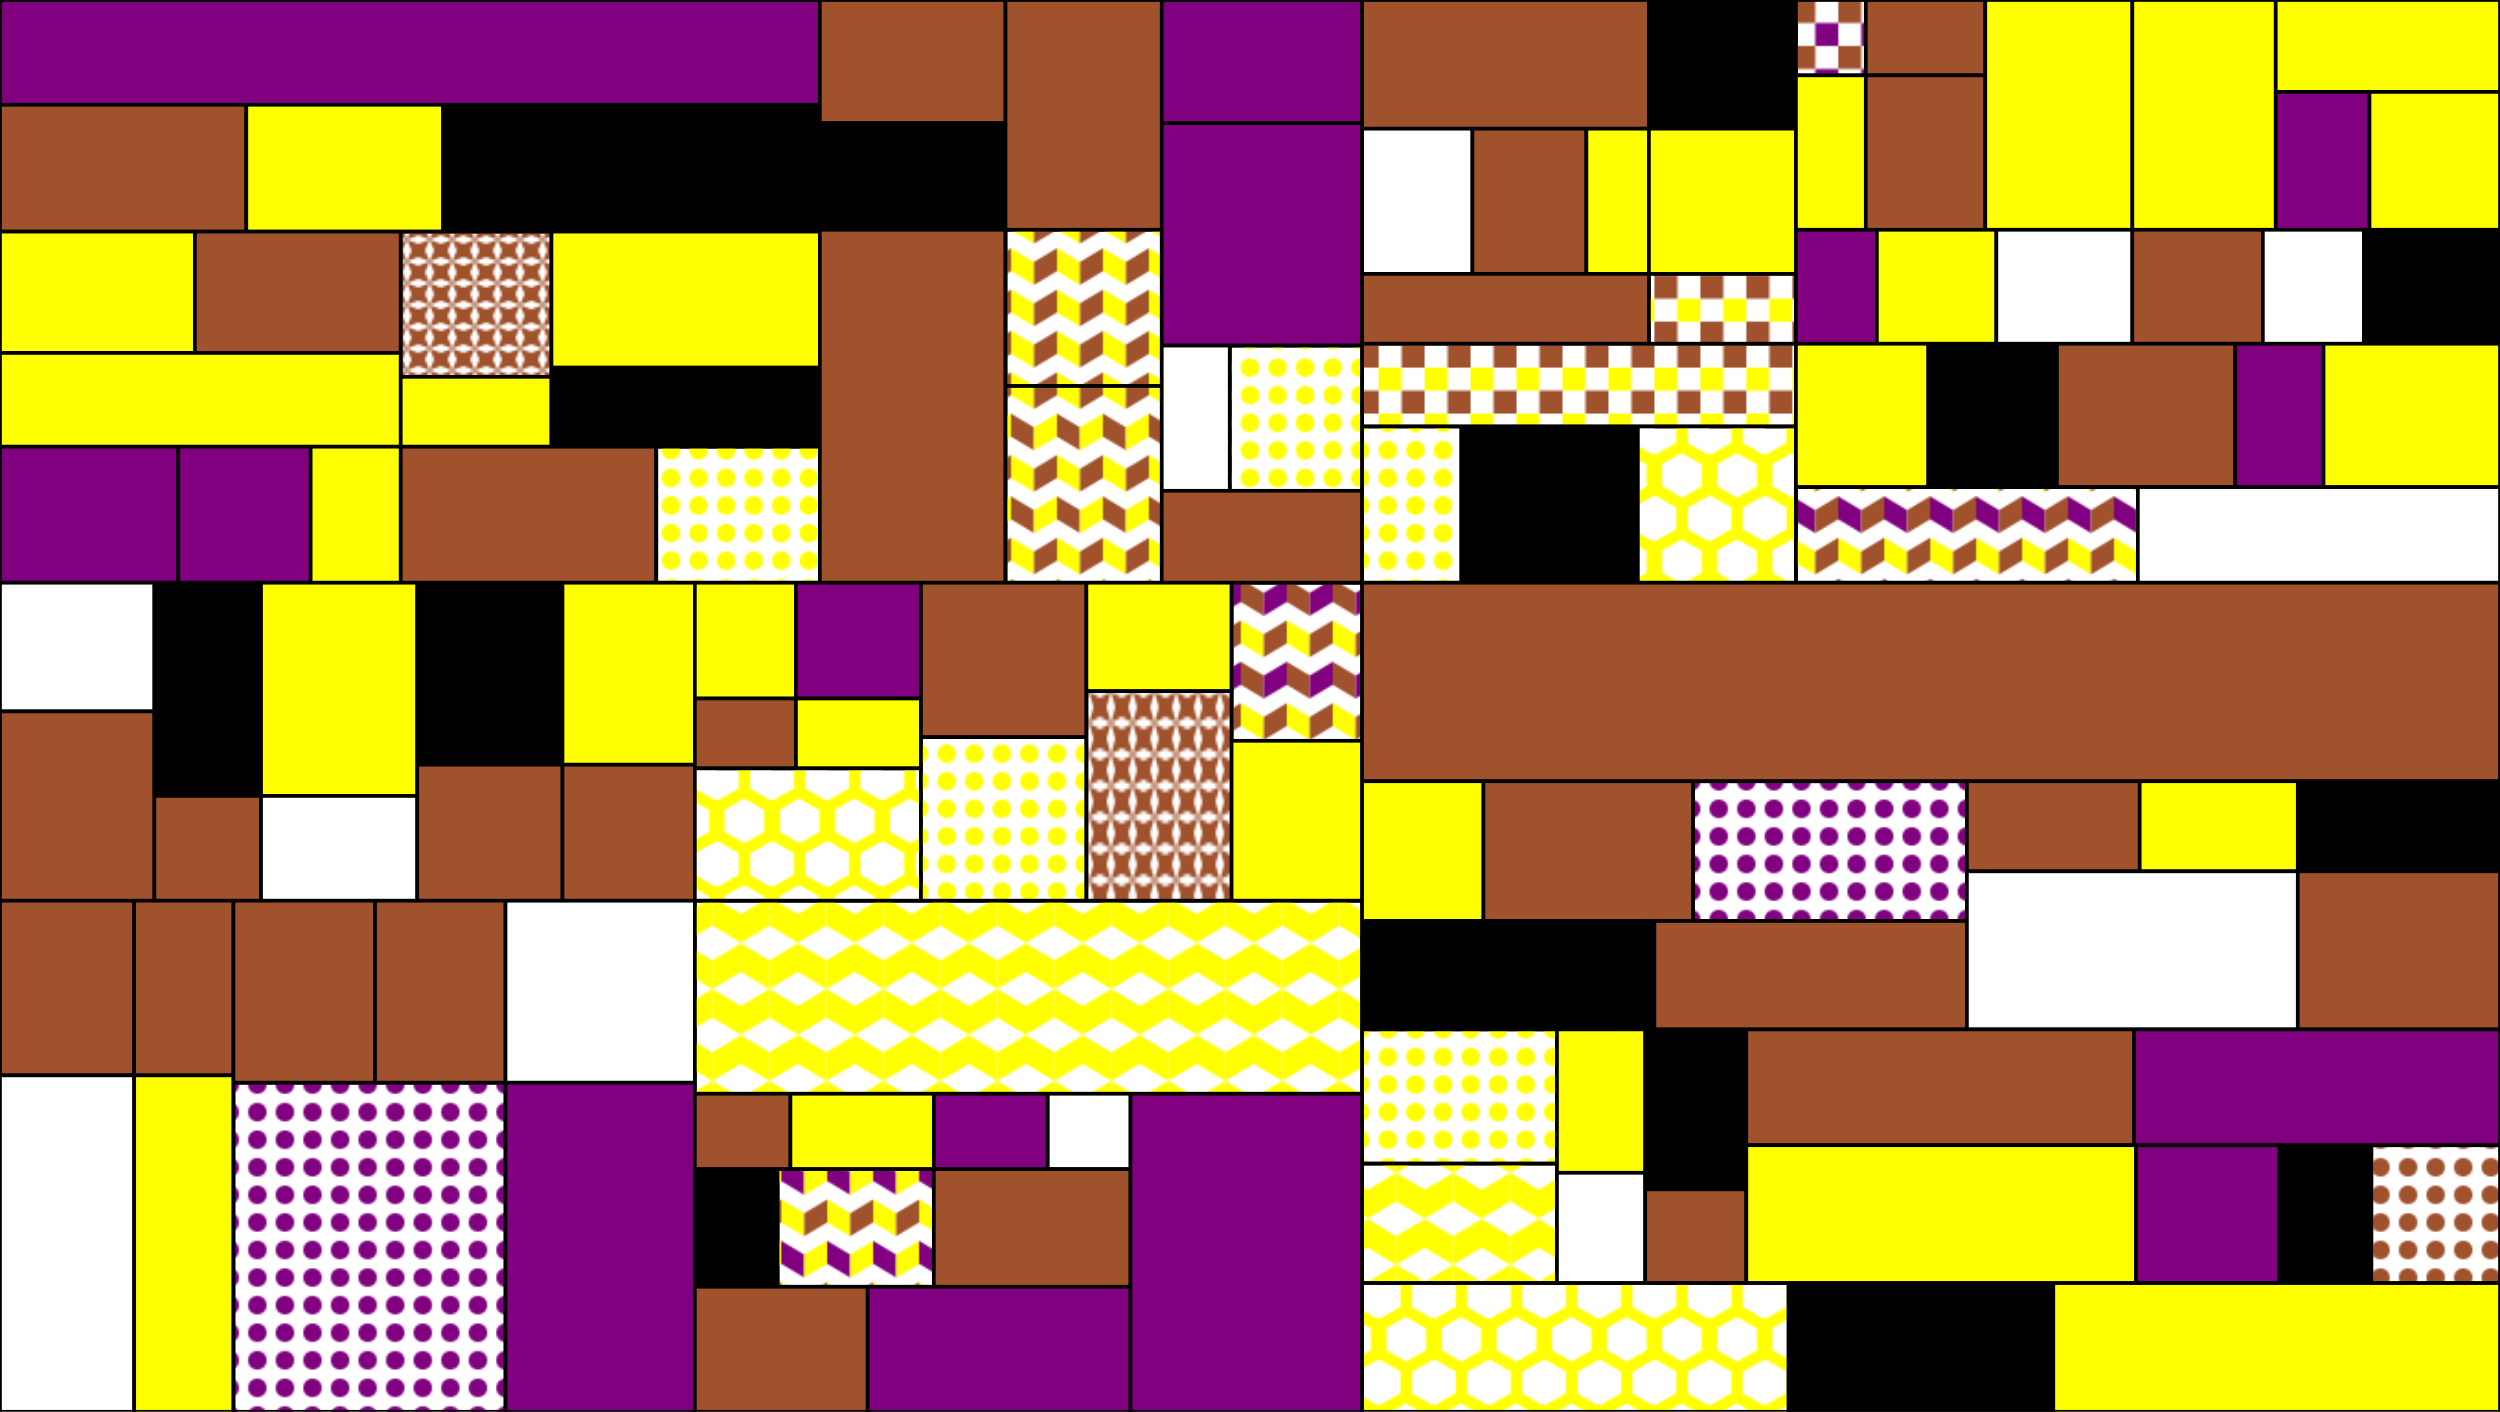 <?xml version="1.0" encoding="utf-8"?>
<svg xmlns="http://www.w3.org/2000/svg"
 xmlns:xlink="http://www.w3.org/1999/xlink" width="1360" height="768" >
<defs>
    <style type="text/css"><![CDATA[
        line {
        stroke: #000;
        stroke-width: 5px;
        }
    ]]></style></defs>
<pattern id="0" viewBox="0,0,10,10" width="15%" height="15%">
<polygon points="0,0 2,5 0,10 5,8 10,10 8,5 10,0 5,2" fill="#a0522d"/>
</pattern>
<pattern id="1" x="0" y="0" width="15" height="15" patternUnits="userSpaceOnUse">
<circle fill="#ffff00" cx="5" cy="5" r="5"></circle>
</pattern>
<pattern id="2" x="0" y="0" patternUnits="userSpaceOnUse" width="25" height="45" viewBox="0 0 10 18">
<g id="chevron">
<path class="left" d="M0 0l5 3v5l-5 -3z" fill="#ffff00"></path>
<path class="right" d="M10 0l-5 3v5l5 -3" fill="#a0522d"></path>
</g>
<use x="0" y="9" xlink:href="#chevron"></use>
</pattern>
<pattern id="3" x="0" y="0" patternUnits="userSpaceOnUse" width="25" height="45" viewBox="0 0 10 18">
<g id="chevron">
<path class="left" d="M0 0l5 3v5l-5 -3z" fill="#a0522d"></path>
<path class="right" d="M10 0l-5 3v5l5 -3" fill="#ffff00"></path>
</g>
<use x="0" y="9" xlink:href="#chevron"></use>
</pattern>
<pattern id="4" x="0" y="0" width="15" height="15" patternUnits="userSpaceOnUse">
<circle fill="#ffff00" cx="5" cy="5" r="5"></circle>
</pattern>
<pattern id="5" x="0" y="0" width="25" height="25" patternUnits="userSpaceOnUse">
<rect class="checker" x="0" width="12.5" height="12.5" y="0" fill="#a0522d"></rect>
<rect class="checker" x="12.5" width="12.5" height="12.5" y="12.5" fill="#ffff00"></rect>
</pattern>
<pattern id="6" x="0" y="0" width="25" height="25" patternUnits="userSpaceOnUse">
<rect class="checker" x="0" width="12.5" height="12.5" y="0" fill="#a0522d"></rect>
<rect class="checker" x="12.5" width="12.5" height="12.5" y="12.5" fill="#800080"></rect>
</pattern>
<pattern id="7" x="0" y="0" width="25" height="25" patternUnits="userSpaceOnUse">
<rect class="checker" x="0" width="12.5" height="12.5" y="0" fill="#ffff00"></rect>
<rect class="checker" x="12.5" width="12.5" height="12.5" y="12.5" fill="#a0522d"></rect>
</pattern>
<pattern id="8" x="0" y="0" width="15" height="15" patternUnits="userSpaceOnUse">
<circle fill="#ffff00" cx="5" cy="5" r="5"></circle>
</pattern>
<pattern id="9" x="0" y="0" width="30" height="47" patternUnits="userSpaceOnUse" viewBox="56 -254 112 190">
<g id="hexagon" fill="#800080">
<path d="M168-127.1c0.5,0,1,0.1,1.3,0.3l53.4,30.5c0.7,0.4,1.3,1.4,1.3,2.2v61c0,0.8-0.6,1.8-1.3,2.2L169.3-0.3 c-0.7,0.4-1.9,0.4-2.6,0l-53.4-30.5c-0.7-0.4-1.3-1.4-1.3-2.2v-61c0-0.8,0.6-1.8,1.3-2.2l53.4-30.5C167-127,167.5-127.1,168-127.1 L168-127.1z" stroke="#ffff00"  stroke-width="25" fill="white"></path>
<path d="M112-222.5c0.5,0,1,0.1,1.3,0.3l53.4,30.5c0.7,0.4,1.3,1.4,1.3,2.2v61c0,0.8-0.6,1.8-1.3,2.2l-53.4,30.5 c-0.7,0.4-1.9,0.4-2.6,0l-53.4-30.5c-0.7-0.4-1.3-1.4-1.3-2.2v-61c0-0.8,0.6-1.8,1.3-2.2l53.4-30.5 C111-222.4,111.5-222.5,112-222.5L112-222.5z" stroke="#ffff00"  stroke-width="25" fill="white"></path>
<path d="M168-317.8c0.5,0,1,0.1,1.3,0.3l53.4,30.5c0.7,0.4,1.3,1.4,1.3,2.2v61c0,0.8-0.6,1.8-1.3,2.2L169.3-191 c-0.7,0.4-1.9,0.4-2.6,0l-53.4-30.5c-0.7-0.4-1.3-1.4-1.3-2.2v-61c0-0.8,0.6-1.8,1.3-2.2l53.4-30.5 C167-317.7,167.5-317.8,168-317.8L168-317.8z" stroke="#ffff00"  stroke-width="25" fill="white"></path>
</g>
</pattern>
<pattern id="10" x="0" y="0" patternUnits="userSpaceOnUse" width="25" height="45" viewBox="0 0 10 18">
<g id="chevron">
<path class="left" d="M0 0l5 3v5l-5 -3z" fill="#800080"></path>
<path class="right" d="M10 0l-5 3v5l5 -3" fill="#a0522d"></path>
</g>
<use x="0" y="9" xlink:href="#chevron"></use>
</pattern>
<pattern id="11" x="0" y="0" width="30" height="47" patternUnits="userSpaceOnUse" viewBox="56 -254 112 190">
<g id="hexagon" fill="#a0522d">
<path d="M168-127.1c0.5,0,1,0.1,1.3,0.3l53.4,30.5c0.7,0.4,1.3,1.4,1.3,2.2v61c0,0.8-0.6,1.8-1.3,2.2L169.3-0.3 c-0.7,0.4-1.9,0.4-2.6,0l-53.4-30.5c-0.7-0.4-1.3-1.4-1.3-2.2v-61c0-0.8,0.6-1.8,1.3-2.2l53.4-30.5C167-127,167.5-127.1,168-127.1 L168-127.1z" stroke="#ffff00"  stroke-width="25" fill="white"></path>
<path d="M112-222.5c0.5,0,1,0.1,1.3,0.3l53.4,30.5c0.7,0.4,1.3,1.4,1.3,2.2v61c0,0.8-0.6,1.8-1.3,2.2l-53.4,30.5 c-0.7,0.4-1.9,0.4-2.6,0l-53.4-30.5c-0.7-0.4-1.3-1.4-1.3-2.2v-61c0-0.8,0.6-1.8,1.3-2.2l53.4-30.5 C111-222.4,111.5-222.5,112-222.5L112-222.5z" stroke="#ffff00"  stroke-width="25" fill="white"></path>
<path d="M168-317.8c0.5,0,1,0.1,1.3,0.3l53.4,30.5c0.7,0.4,1.3,1.4,1.3,2.2v61c0,0.8-0.6,1.8-1.3,2.2L169.3-191 c-0.7,0.4-1.9,0.4-2.6,0l-53.4-30.5c-0.7-0.4-1.3-1.4-1.3-2.2v-61c0-0.8,0.6-1.8,1.3-2.2l53.4-30.5 C167-317.7,167.5-317.8,168-317.8L168-317.8z" stroke="#ffff00"  stroke-width="25" fill="white"></path>
</g>
</pattern>
<pattern id="12" x="0" y="0" width="15" height="15" patternUnits="userSpaceOnUse">
<circle fill="#ffff00" cx="5" cy="5" r="5"></circle>
</pattern>
<pattern id="13" viewBox="0,0,10,10" width="15%" height="15%">
<polygon points="0,0 2,5 0,10 5,8 10,10 8,5 10,0 5,2" fill="#a0522d"/>
</pattern>
<pattern id="14" x="0" y="0" patternUnits="userSpaceOnUse" width="25" height="45" viewBox="0 0 10 18">
<g id="chevron">
<path class="left" d="M0 0l5 3v5l-5 -3z" fill="#a0522d"></path>
<path class="right" d="M10 0l-5 3v5l5 -3" fill="#800080"></path>
</g>
<use x="0" y="9" xlink:href="#chevron"></use>
</pattern>
<pattern id="15" x="0" y="0" width="15" height="15" patternUnits="userSpaceOnUse">
<circle fill="#800080" cx="5" cy="5" r="5"></circle>
</pattern>
<pattern id="16" x="0" y="63" patternUnits="userSpaceOnUse" width="31" height="50" viewBox="0 0 10 16">
<g id="cube">
<path class="left-shade" d="M0 0l5 3v5l-5 -3z" fill="#ffff00" stroke="none"></path>
<path class="right-shade" d="M10 0l-5 3v5l5 -3" fill="#ffff00" stroke="none"></path>
</g>
<use x="5" y="8" xlink:href="#cube"></use>
<use x="-5" y="8" xlink:href="#cube"></use>
</pattern>
<pattern id="17" x="0" y="0" patternUnits="userSpaceOnUse" width="25" height="45" viewBox="0 0 10 18">
<g id="chevron">
<path class="left" d="M0 0l5 3v5l-5 -3z" fill="#800080"></path>
<path class="right" d="M10 0l-5 3v5l5 -3" fill="#ffff00"></path>
</g>
<use x="0" y="9" xlink:href="#chevron"></use>
</pattern>
<pattern id="18" x="0" y="0" width="15" height="15" patternUnits="userSpaceOnUse">
<circle fill="#800080" cx="5" cy="5" r="5"></circle>
</pattern>
<pattern id="19" x="0" y="0" width="15" height="15" patternUnits="userSpaceOnUse">
<circle fill="#ffff00" cx="5" cy="5" r="5"></circle>
</pattern>
<pattern id="20" x="0" y="63" patternUnits="userSpaceOnUse" width="31" height="50" viewBox="0 0 10 16">
<g id="cube">
<path class="left-shade" d="M0 0l5 3v5l-5 -3z" fill="#ffff00" stroke="none"></path>
<path class="right-shade" d="M10 0l-5 3v5l5 -3" fill="#ffff00" stroke="none"></path>
</g>
<use x="5" y="8" xlink:href="#cube"></use>
<use x="-5" y="8" xlink:href="#cube"></use>
</pattern>
<pattern id="21" x="0" y="0" width="15" height="15" patternUnits="userSpaceOnUse">
<circle fill="#a0522d" cx="5" cy="5" r="5"></circle>
</pattern>
<pattern id="22" x="0" y="0" width="30" height="47" patternUnits="userSpaceOnUse" viewBox="56 -254 112 190">
<g id="hexagon" fill="#800080">
<path d="M168-127.1c0.5,0,1,0.1,1.3,0.3l53.4,30.5c0.7,0.4,1.3,1.4,1.3,2.2v61c0,0.8-0.6,1.8-1.3,2.2L169.3-0.3 c-0.7,0.4-1.9,0.4-2.6,0l-53.4-30.5c-0.7-0.4-1.3-1.4-1.3-2.2v-61c0-0.8,0.6-1.8,1.3-2.2l53.4-30.5C167-127,167.5-127.1,168-127.1 L168-127.1z" stroke="#ffff00"  stroke-width="25" fill="white"></path>
<path d="M112-222.5c0.5,0,1,0.1,1.3,0.3l53.4,30.5c0.7,0.4,1.3,1.4,1.3,2.2v61c0,0.8-0.6,1.8-1.3,2.2l-53.4,30.5 c-0.7,0.4-1.9,0.4-2.6,0l-53.4-30.5c-0.7-0.4-1.3-1.4-1.3-2.2v-61c0-0.8,0.6-1.8,1.3-2.2l53.4-30.5 C111-222.4,111.5-222.5,112-222.5L112-222.5z" stroke="#ffff00"  stroke-width="25" fill="white"></path>
<path d="M168-317.8c0.5,0,1,0.1,1.3,0.3l53.4,30.5c0.7,0.4,1.3,1.4,1.3,2.2v61c0,0.8-0.6,1.8-1.3,2.2L169.3-191 c-0.7,0.4-1.9,0.4-2.6,0l-53.4-30.5c-0.7-0.4-1.3-1.4-1.3-2.2v-61c0-0.8,0.6-1.8,1.3-2.2l53.4-30.5 C167-317.7,167.5-317.8,168-317.8L168-317.8z" stroke="#ffff00"  stroke-width="25" fill="white"></path>
</g>
</pattern>
<rect x="0" y="0" width="446" height="57" style="fill: #800080"/>
<line x1="0" y1="0" x2="446" y2="0" style="stroke:rgb(0,0,0);stroke-width:2px" />
<line x1="0" y1="57" x2="0" y2="0" style="stroke:rgb(0,0,0);stroke-width:2px" />
<line x1="446" y1="57" x2="446" y2="0" style="stroke:rgb(0,0,0);stroke-width:2px" />
<line x1="446" y1="57" x2="0" y2="57" style="stroke:rgb(0,0,0);stroke-width:2px"/>
<rect x="0" y="57" width="134" height="69" style="fill: #a0522d"/>
<line x1="0" y1="57" x2="134" y2="57" style="stroke:rgb(0,0,0);stroke-width:2px" />
<line x1="0" y1="126" x2="0" y2="57" style="stroke:rgb(0,0,0);stroke-width:2px" />
<line x1="134" y1="126" x2="134" y2="57" style="stroke:rgb(0,0,0);stroke-width:2px" />
<line x1="134" y1="126" x2="0" y2="126" style="stroke:rgb(0,0,0);stroke-width:2px"/>
<rect x="134" y="57" width="107" height="69" style="fill: #ffff00"/>
<line x1="134" y1="57" x2="241" y2="57" style="stroke:rgb(0,0,0);stroke-width:2px" />
<line x1="134" y1="126" x2="134" y2="57" style="stroke:rgb(0,0,0);stroke-width:2px" />
<line x1="241" y1="126" x2="241" y2="57" style="stroke:rgb(0,0,0);stroke-width:2px" />
<line x1="241" y1="126" x2="134" y2="126" style="stroke:rgb(0,0,0);stroke-width:2px"/>
<rect x="241" y="57" width="205" height="69" style="fill: black"/>
<line x1="241" y1="57" x2="446" y2="57" style="stroke:rgb(0,0,0);stroke-width:2px" />
<line x1="241" y1="126" x2="241" y2="57" style="stroke:rgb(0,0,0);stroke-width:2px" />
<line x1="446" y1="126" x2="446" y2="57" style="stroke:rgb(0,0,0);stroke-width:2px" />
<line x1="446" y1="126" x2="241" y2="126" style="stroke:rgb(0,0,0);stroke-width:2px"/>
<rect x="0" y="126" width="106" height="66" style="fill: #ffff00"/>
<line x1="0" y1="126" x2="106" y2="126" style="stroke:rgb(0,0,0);stroke-width:2px" />
<line x1="0" y1="192" x2="0" y2="126" style="stroke:rgb(0,0,0);stroke-width:2px" />
<line x1="106" y1="192" x2="106" y2="126" style="stroke:rgb(0,0,0);stroke-width:2px" />
<line x1="106" y1="192" x2="0" y2="192" style="stroke:rgb(0,0,0);stroke-width:2px"/>
<rect x="106" y="126" width="112" height="66" style="fill: #a0522d"/>
<line x1="106" y1="126" x2="218" y2="126" style="stroke:rgb(0,0,0);stroke-width:2px" />
<line x1="106" y1="192" x2="106" y2="126" style="stroke:rgb(0,0,0);stroke-width:2px" />
<line x1="218" y1="192" x2="218" y2="126" style="stroke:rgb(0,0,0);stroke-width:2px" />
<line x1="218" y1="192" x2="106" y2="192" style="stroke:rgb(0,0,0);stroke-width:2px"/>
<rect x="0" y="192" width="218" height="51" style="fill: #ffff00"/>
<line x1="0" y1="192" x2="218" y2="192" style="stroke:rgb(0,0,0);stroke-width:2px" />
<line x1="0" y1="243" x2="0" y2="192" style="stroke:rgb(0,0,0);stroke-width:2px" />
<line x1="218" y1="243" x2="218" y2="192" style="stroke:rgb(0,0,0);stroke-width:2px" />
<line x1="218" y1="243" x2="0" y2="243" style="stroke:rgb(0,0,0);stroke-width:2px"/>
<rect x="218" y="126" width="82" height="79" style="fill: url(#0)"/>
<line x1="218" y1="126" x2="300" y2="126" style="stroke:rgb(0,0,0);stroke-width:2px" />
<line x1="218" y1="205" x2="218" y2="126" style="stroke:rgb(0,0,0);stroke-width:2px" />
<line x1="300" y1="205" x2="300" y2="126" style="stroke:rgb(0,0,0);stroke-width:2px" />
<line x1="300" y1="205" x2="218" y2="205" style="stroke:rgb(0,0,0);stroke-width:2px"/>
<rect x="218" y="205" width="82" height="38" style="fill: #ffff00"/>
<line x1="218" y1="205" x2="300" y2="205" style="stroke:rgb(0,0,0);stroke-width:2px" />
<line x1="218" y1="243" x2="218" y2="205" style="stroke:rgb(0,0,0);stroke-width:2px" />
<line x1="300" y1="243" x2="300" y2="205" style="stroke:rgb(0,0,0);stroke-width:2px" />
<line x1="300" y1="243" x2="218" y2="243" style="stroke:rgb(0,0,0);stroke-width:2px"/>
<rect x="300" y="126" width="146" height="74" style="fill: #ffff00"/>
<line x1="300" y1="126" x2="446" y2="126" style="stroke:rgb(0,0,0);stroke-width:2px" />
<line x1="300" y1="200" x2="300" y2="126" style="stroke:rgb(0,0,0);stroke-width:2px" />
<line x1="446" y1="200" x2="446" y2="126" style="stroke:rgb(0,0,0);stroke-width:2px" />
<line x1="446" y1="200" x2="300" y2="200" style="stroke:rgb(0,0,0);stroke-width:2px"/>
<rect x="300" y="200" width="146" height="43" style="fill: black"/>
<line x1="300" y1="200" x2="446" y2="200" style="stroke:rgb(0,0,0);stroke-width:2px" />
<line x1="300" y1="243" x2="300" y2="200" style="stroke:rgb(0,0,0);stroke-width:2px" />
<line x1="446" y1="243" x2="446" y2="200" style="stroke:rgb(0,0,0);stroke-width:2px" />
<line x1="446" y1="243" x2="300" y2="243" style="stroke:rgb(0,0,0);stroke-width:2px"/>
<rect x="0" y="243" width="97" height="74" style="fill: #800080"/>
<line x1="0" y1="243" x2="97" y2="243" style="stroke:rgb(0,0,0);stroke-width:2px" />
<line x1="0" y1="317" x2="0" y2="243" style="stroke:rgb(0,0,0);stroke-width:2px" />
<line x1="97" y1="317" x2="97" y2="243" style="stroke:rgb(0,0,0);stroke-width:2px" />
<line x1="97" y1="317" x2="0" y2="317" style="stroke:rgb(0,0,0);stroke-width:2px"/>
<rect x="97" y="243" width="72" height="74" style="fill: #800080"/>
<line x1="97" y1="243" x2="169" y2="243" style="stroke:rgb(0,0,0);stroke-width:2px" />
<line x1="97" y1="317" x2="97" y2="243" style="stroke:rgb(0,0,0);stroke-width:2px" />
<line x1="169" y1="317" x2="169" y2="243" style="stroke:rgb(0,0,0);stroke-width:2px" />
<line x1="169" y1="317" x2="97" y2="317" style="stroke:rgb(0,0,0);stroke-width:2px"/>
<rect x="169" y="243" width="49" height="74" style="fill: #ffff00"/>
<line x1="169" y1="243" x2="218" y2="243" style="stroke:rgb(0,0,0);stroke-width:2px" />
<line x1="169" y1="317" x2="169" y2="243" style="stroke:rgb(0,0,0);stroke-width:2px" />
<line x1="218" y1="317" x2="218" y2="243" style="stroke:rgb(0,0,0);stroke-width:2px" />
<line x1="218" y1="317" x2="169" y2="317" style="stroke:rgb(0,0,0);stroke-width:2px"/>
<rect x="218" y="243" width="139" height="74" style="fill: #a0522d"/>
<line x1="218" y1="243" x2="357" y2="243" style="stroke:rgb(0,0,0);stroke-width:2px" />
<line x1="218" y1="317" x2="218" y2="243" style="stroke:rgb(0,0,0);stroke-width:2px" />
<line x1="357" y1="317" x2="357" y2="243" style="stroke:rgb(0,0,0);stroke-width:2px" />
<line x1="357" y1="317" x2="218" y2="317" style="stroke:rgb(0,0,0);stroke-width:2px"/>
<rect x="357" y="243" width="89" height="74" style="fill: url(#1)"/>
<line x1="357" y1="243" x2="446" y2="243" style="stroke:rgb(0,0,0);stroke-width:2px" />
<line x1="357" y1="317" x2="357" y2="243" style="stroke:rgb(0,0,0);stroke-width:2px" />
<line x1="446" y1="317" x2="446" y2="243" style="stroke:rgb(0,0,0);stroke-width:2px" />
<line x1="446" y1="317" x2="357" y2="317" style="stroke:rgb(0,0,0);stroke-width:2px"/>
<rect x="446" y="0" width="101" height="67" style="fill: #a0522d"/>
<line x1="446" y1="0" x2="547" y2="0" style="stroke:rgb(0,0,0);stroke-width:2px" />
<line x1="446" y1="67" x2="446" y2="0" style="stroke:rgb(0,0,0);stroke-width:2px" />
<line x1="547" y1="67" x2="547" y2="0" style="stroke:rgb(0,0,0);stroke-width:2px" />
<line x1="547" y1="67" x2="446" y2="67" style="stroke:rgb(0,0,0);stroke-width:2px"/>
<rect x="446" y="67" width="101" height="58" style="fill: black"/>
<line x1="446" y1="67" x2="547" y2="67" style="stroke:rgb(0,0,0);stroke-width:2px" />
<line x1="446" y1="125" x2="446" y2="67" style="stroke:rgb(0,0,0);stroke-width:2px" />
<line x1="547" y1="125" x2="547" y2="67" style="stroke:rgb(0,0,0);stroke-width:2px" />
<line x1="547" y1="125" x2="446" y2="125" style="stroke:rgb(0,0,0);stroke-width:2px"/>
<rect x="547" y="0" width="85" height="125" style="fill: #a0522d"/>
<line x1="547" y1="0" x2="632" y2="0" style="stroke:rgb(0,0,0);stroke-width:2px" />
<line x1="547" y1="125" x2="547" y2="0" style="stroke:rgb(0,0,0);stroke-width:2px" />
<line x1="632" y1="125" x2="632" y2="0" style="stroke:rgb(0,0,0);stroke-width:2px" />
<line x1="632" y1="125" x2="547" y2="125" style="stroke:rgb(0,0,0);stroke-width:2px"/>
<rect x="446" y="125" width="101" height="192" style="fill: #a0522d"/>
<line x1="446" y1="125" x2="547" y2="125" style="stroke:rgb(0,0,0);stroke-width:2px" />
<line x1="446" y1="317" x2="446" y2="125" style="stroke:rgb(0,0,0);stroke-width:2px" />
<line x1="547" y1="317" x2="547" y2="125" style="stroke:rgb(0,0,0);stroke-width:2px" />
<line x1="547" y1="317" x2="446" y2="317" style="stroke:rgb(0,0,0);stroke-width:2px"/>
<rect x="547" y="125" width="85" height="85" style="fill: url(#2)"/>
<line x1="547" y1="125" x2="632" y2="125" style="stroke:rgb(0,0,0);stroke-width:2px" />
<line x1="547" y1="210" x2="547" y2="125" style="stroke:rgb(0,0,0);stroke-width:2px" />
<line x1="632" y1="210" x2="632" y2="125" style="stroke:rgb(0,0,0);stroke-width:2px" />
<line x1="632" y1="210" x2="547" y2="210" style="stroke:rgb(0,0,0);stroke-width:2px"/>
<rect x="547" y="210" width="85" height="107" style="fill: url(#3)"/>
<line x1="547" y1="210" x2="632" y2="210" style="stroke:rgb(0,0,0);stroke-width:2px" />
<line x1="547" y1="317" x2="547" y2="210" style="stroke:rgb(0,0,0);stroke-width:2px" />
<line x1="632" y1="317" x2="632" y2="210" style="stroke:rgb(0,0,0);stroke-width:2px" />
<line x1="632" y1="317" x2="547" y2="317" style="stroke:rgb(0,0,0);stroke-width:2px"/>
<rect x="632" y="0" width="109" height="67" style="fill: #800080"/>
<line x1="632" y1="0" x2="741" y2="0" style="stroke:rgb(0,0,0);stroke-width:2px" />
<line x1="632" y1="67" x2="632" y2="0" style="stroke:rgb(0,0,0);stroke-width:2px" />
<line x1="741" y1="67" x2="741" y2="0" style="stroke:rgb(0,0,0);stroke-width:2px" />
<line x1="741" y1="67" x2="632" y2="67" style="stroke:rgb(0,0,0);stroke-width:2px"/>
<rect x="632" y="67" width="109" height="121" style="fill: #800080"/>
<line x1="632" y1="67" x2="741" y2="67" style="stroke:rgb(0,0,0);stroke-width:2px" />
<line x1="632" y1="188" x2="632" y2="67" style="stroke:rgb(0,0,0);stroke-width:2px" />
<line x1="741" y1="188" x2="741" y2="67" style="stroke:rgb(0,0,0);stroke-width:2px" />
<line x1="741" y1="188" x2="632" y2="188" style="stroke:rgb(0,0,0);stroke-width:2px"/>
<rect x="632" y="188" width="37" height="79" style="fill: white"/>
<line x1="632" y1="188" x2="669" y2="188" style="stroke:rgb(0,0,0);stroke-width:2px" />
<line x1="632" y1="267" x2="632" y2="188" style="stroke:rgb(0,0,0);stroke-width:2px" />
<line x1="669" y1="267" x2="669" y2="188" style="stroke:rgb(0,0,0);stroke-width:2px" />
<line x1="669" y1="267" x2="632" y2="267" style="stroke:rgb(0,0,0);stroke-width:2px"/>
<rect x="669" y="188" width="72" height="79" style="fill: url(#4)"/>
<line x1="669" y1="188" x2="741" y2="188" style="stroke:rgb(0,0,0);stroke-width:2px" />
<line x1="669" y1="267" x2="669" y2="188" style="stroke:rgb(0,0,0);stroke-width:2px" />
<line x1="741" y1="267" x2="741" y2="188" style="stroke:rgb(0,0,0);stroke-width:2px" />
<line x1="741" y1="267" x2="669" y2="267" style="stroke:rgb(0,0,0);stroke-width:2px"/>
<rect x="632" y="267" width="109" height="50" style="fill: #a0522d"/>
<line x1="632" y1="267" x2="741" y2="267" style="stroke:rgb(0,0,0);stroke-width:2px" />
<line x1="632" y1="317" x2="632" y2="267" style="stroke:rgb(0,0,0);stroke-width:2px" />
<line x1="741" y1="317" x2="741" y2="267" style="stroke:rgb(0,0,0);stroke-width:2px" />
<line x1="741" y1="317" x2="632" y2="317" style="stroke:rgb(0,0,0);stroke-width:2px"/>
<rect x="741" y="0" width="156" height="70" style="fill: #a0522d"/>
<line x1="741" y1="0" x2="897" y2="0" style="stroke:rgb(0,0,0);stroke-width:2px" />
<line x1="741" y1="70" x2="741" y2="0" style="stroke:rgb(0,0,0);stroke-width:2px" />
<line x1="897" y1="70" x2="897" y2="0" style="stroke:rgb(0,0,0);stroke-width:2px" />
<line x1="897" y1="70" x2="741" y2="70" style="stroke:rgb(0,0,0);stroke-width:2px"/>
<rect x="897" y="0" width="80" height="70" style="fill: black"/>
<line x1="897" y1="0" x2="977" y2="0" style="stroke:rgb(0,0,0);stroke-width:2px" />
<line x1="897" y1="70" x2="897" y2="0" style="stroke:rgb(0,0,0);stroke-width:2px" />
<line x1="977" y1="70" x2="977" y2="0" style="stroke:rgb(0,0,0);stroke-width:2px" />
<line x1="977" y1="70" x2="897" y2="70" style="stroke:rgb(0,0,0);stroke-width:2px"/>
<rect x="741" y="70" width="60" height="79" style="fill: white"/>
<line x1="741" y1="70" x2="801" y2="70" style="stroke:rgb(0,0,0);stroke-width:2px" />
<line x1="741" y1="149" x2="741" y2="70" style="stroke:rgb(0,0,0);stroke-width:2px" />
<line x1="801" y1="149" x2="801" y2="70" style="stroke:rgb(0,0,0);stroke-width:2px" />
<line x1="801" y1="149" x2="741" y2="149" style="stroke:rgb(0,0,0);stroke-width:2px"/>
<rect x="801" y="70" width="62" height="79" style="fill: #a0522d"/>
<line x1="801" y1="70" x2="863" y2="70" style="stroke:rgb(0,0,0);stroke-width:2px" />
<line x1="801" y1="149" x2="801" y2="70" style="stroke:rgb(0,0,0);stroke-width:2px" />
<line x1="863" y1="149" x2="863" y2="70" style="stroke:rgb(0,0,0);stroke-width:2px" />
<line x1="863" y1="149" x2="801" y2="149" style="stroke:rgb(0,0,0);stroke-width:2px"/>
<rect x="863" y="70" width="34" height="79" style="fill: #ffff00"/>
<line x1="863" y1="70" x2="897" y2="70" style="stroke:rgb(0,0,0);stroke-width:2px" />
<line x1="863" y1="149" x2="863" y2="70" style="stroke:rgb(0,0,0);stroke-width:2px" />
<line x1="897" y1="149" x2="897" y2="70" style="stroke:rgb(0,0,0);stroke-width:2px" />
<line x1="897" y1="149" x2="863" y2="149" style="stroke:rgb(0,0,0);stroke-width:2px"/>
<rect x="897" y="70" width="80" height="79" style="fill: #ffff00"/>
<line x1="897" y1="70" x2="977" y2="70" style="stroke:rgb(0,0,0);stroke-width:2px" />
<line x1="897" y1="149" x2="897" y2="70" style="stroke:rgb(0,0,0);stroke-width:2px" />
<line x1="977" y1="149" x2="977" y2="70" style="stroke:rgb(0,0,0);stroke-width:2px" />
<line x1="977" y1="149" x2="897" y2="149" style="stroke:rgb(0,0,0);stroke-width:2px"/>
<rect x="741" y="149" width="156" height="38" style="fill: #a0522d"/>
<line x1="741" y1="149" x2="897" y2="149" style="stroke:rgb(0,0,0);stroke-width:2px" />
<line x1="741" y1="187" x2="741" y2="149" style="stroke:rgb(0,0,0);stroke-width:2px" />
<line x1="897" y1="187" x2="897" y2="149" style="stroke:rgb(0,0,0);stroke-width:2px" />
<line x1="897" y1="187" x2="741" y2="187" style="stroke:rgb(0,0,0);stroke-width:2px"/>
<rect x="897" y="149" width="80" height="38" style="fill: url(#5)"/>
<line x1="897" y1="149" x2="977" y2="149" style="stroke:rgb(0,0,0);stroke-width:2px" />
<line x1="897" y1="187" x2="897" y2="149" style="stroke:rgb(0,0,0);stroke-width:2px" />
<line x1="977" y1="187" x2="977" y2="149" style="stroke:rgb(0,0,0);stroke-width:2px" />
<line x1="977" y1="187" x2="897" y2="187" style="stroke:rgb(0,0,0);stroke-width:2px"/>
<rect x="977" y="0" width="38" height="41" style="fill: url(#6)"/>
<line x1="977" y1="0" x2="1015" y2="0" style="stroke:rgb(0,0,0);stroke-width:2px" />
<line x1="977" y1="41" x2="977" y2="0" style="stroke:rgb(0,0,0);stroke-width:2px" />
<line x1="1015" y1="41" x2="1015" y2="0" style="stroke:rgb(0,0,0);stroke-width:2px" />
<line x1="1015" y1="41" x2="977" y2="41" style="stroke:rgb(0,0,0);stroke-width:2px"/>
<rect x="1015" y="0" width="65" height="41" style="fill: #a0522d"/>
<line x1="1015" y1="0" x2="1080" y2="0" style="stroke:rgb(0,0,0);stroke-width:2px" />
<line x1="1015" y1="41" x2="1015" y2="0" style="stroke:rgb(0,0,0);stroke-width:2px" />
<line x1="1080" y1="41" x2="1080" y2="0" style="stroke:rgb(0,0,0);stroke-width:2px" />
<line x1="1080" y1="41" x2="1015" y2="41" style="stroke:rgb(0,0,0);stroke-width:2px"/>
<rect x="977" y="41" width="38" height="84" style="fill: #ffff00"/>
<line x1="977" y1="41" x2="1015" y2="41" style="stroke:rgb(0,0,0);stroke-width:2px" />
<line x1="977" y1="125" x2="977" y2="41" style="stroke:rgb(0,0,0);stroke-width:2px" />
<line x1="1015" y1="125" x2="1015" y2="41" style="stroke:rgb(0,0,0);stroke-width:2px" />
<line x1="1015" y1="125" x2="977" y2="125" style="stroke:rgb(0,0,0);stroke-width:2px"/>
<rect x="1015" y="41" width="65" height="84" style="fill: #a0522d"/>
<line x1="1015" y1="41" x2="1080" y2="41" style="stroke:rgb(0,0,0);stroke-width:2px" />
<line x1="1015" y1="125" x2="1015" y2="41" style="stroke:rgb(0,0,0);stroke-width:2px" />
<line x1="1080" y1="125" x2="1080" y2="41" style="stroke:rgb(0,0,0);stroke-width:2px" />
<line x1="1080" y1="125" x2="1015" y2="125" style="stroke:rgb(0,0,0);stroke-width:2px"/>
<rect x="1080" y="0" width="80" height="125" style="fill: #ffff00"/>
<line x1="1080" y1="0" x2="1160" y2="0" style="stroke:rgb(0,0,0);stroke-width:2px" />
<line x1="1080" y1="125" x2="1080" y2="0" style="stroke:rgb(0,0,0);stroke-width:2px" />
<line x1="1160" y1="125" x2="1160" y2="0" style="stroke:rgb(0,0,0);stroke-width:2px" />
<line x1="1160" y1="125" x2="1080" y2="125" style="stroke:rgb(0,0,0);stroke-width:2px"/>
<rect x="1160" y="0" width="78" height="125" style="fill: #ffff00"/>
<line x1="1160" y1="0" x2="1238" y2="0" style="stroke:rgb(0,0,0);stroke-width:2px" />
<line x1="1160" y1="125" x2="1160" y2="0" style="stroke:rgb(0,0,0);stroke-width:2px" />
<line x1="1238" y1="125" x2="1238" y2="0" style="stroke:rgb(0,0,0);stroke-width:2px" />
<line x1="1238" y1="125" x2="1160" y2="125" style="stroke:rgb(0,0,0);stroke-width:2px"/>
<rect x="1238" y="0" width="122" height="50" style="fill: #ffff00"/>
<line x1="1238" y1="0" x2="1360" y2="0" style="stroke:rgb(0,0,0);stroke-width:2px" />
<line x1="1238" y1="50" x2="1238" y2="0" style="stroke:rgb(0,0,0);stroke-width:2px" />
<line x1="1360" y1="50" x2="1360" y2="0" style="stroke:rgb(0,0,0);stroke-width:2px" />
<line x1="1360" y1="50" x2="1238" y2="50" style="stroke:rgb(0,0,0);stroke-width:2px"/>
<rect x="1238" y="50" width="51" height="75" style="fill: #800080"/>
<line x1="1238" y1="50" x2="1289" y2="50" style="stroke:rgb(0,0,0);stroke-width:2px" />
<line x1="1238" y1="125" x2="1238" y2="50" style="stroke:rgb(0,0,0);stroke-width:2px" />
<line x1="1289" y1="125" x2="1289" y2="50" style="stroke:rgb(0,0,0);stroke-width:2px" />
<line x1="1289" y1="125" x2="1238" y2="125" style="stroke:rgb(0,0,0);stroke-width:2px"/>
<rect x="1289" y="50" width="71" height="75" style="fill: #ffff00"/>
<line x1="1289" y1="50" x2="1360" y2="50" style="stroke:rgb(0,0,0);stroke-width:2px" />
<line x1="1289" y1="125" x2="1289" y2="50" style="stroke:rgb(0,0,0);stroke-width:2px" />
<line x1="1360" y1="125" x2="1360" y2="50" style="stroke:rgb(0,0,0);stroke-width:2px" />
<line x1="1360" y1="125" x2="1289" y2="125" style="stroke:rgb(0,0,0);stroke-width:2px"/>
<rect x="977" y="125" width="44" height="62" style="fill: #800080"/>
<line x1="977" y1="125" x2="1021" y2="125" style="stroke:rgb(0,0,0);stroke-width:2px" />
<line x1="977" y1="187" x2="977" y2="125" style="stroke:rgb(0,0,0);stroke-width:2px" />
<line x1="1021" y1="187" x2="1021" y2="125" style="stroke:rgb(0,0,0);stroke-width:2px" />
<line x1="1021" y1="187" x2="977" y2="187" style="stroke:rgb(0,0,0);stroke-width:2px"/>
<rect x="1021" y="125" width="65" height="62" style="fill: #ffff00"/>
<line x1="1021" y1="125" x2="1086" y2="125" style="stroke:rgb(0,0,0);stroke-width:2px" />
<line x1="1021" y1="187" x2="1021" y2="125" style="stroke:rgb(0,0,0);stroke-width:2px" />
<line x1="1086" y1="187" x2="1086" y2="125" style="stroke:rgb(0,0,0);stroke-width:2px" />
<line x1="1086" y1="187" x2="1021" y2="187" style="stroke:rgb(0,0,0);stroke-width:2px"/>
<rect x="1086" y="125" width="74" height="62" style="fill: white"/>
<line x1="1086" y1="125" x2="1160" y2="125" style="stroke:rgb(0,0,0);stroke-width:2px" />
<line x1="1086" y1="187" x2="1086" y2="125" style="stroke:rgb(0,0,0);stroke-width:2px" />
<line x1="1160" y1="187" x2="1160" y2="125" style="stroke:rgb(0,0,0);stroke-width:2px" />
<line x1="1160" y1="187" x2="1086" y2="187" style="stroke:rgb(0,0,0);stroke-width:2px"/>
<rect x="1160" y="125" width="71" height="62" style="fill: #a0522d"/>
<line x1="1160" y1="125" x2="1231" y2="125" style="stroke:rgb(0,0,0);stroke-width:2px" />
<line x1="1160" y1="187" x2="1160" y2="125" style="stroke:rgb(0,0,0);stroke-width:2px" />
<line x1="1231" y1="187" x2="1231" y2="125" style="stroke:rgb(0,0,0);stroke-width:2px" />
<line x1="1231" y1="187" x2="1160" y2="187" style="stroke:rgb(0,0,0);stroke-width:2px"/>
<rect x="1231" y="125" width="55" height="62" style="fill: white"/>
<line x1="1231" y1="125" x2="1286" y2="125" style="stroke:rgb(0,0,0);stroke-width:2px" />
<line x1="1231" y1="187" x2="1231" y2="125" style="stroke:rgb(0,0,0);stroke-width:2px" />
<line x1="1286" y1="187" x2="1286" y2="125" style="stroke:rgb(0,0,0);stroke-width:2px" />
<line x1="1286" y1="187" x2="1231" y2="187" style="stroke:rgb(0,0,0);stroke-width:2px"/>
<rect x="1286" y="125" width="74" height="62" style="fill: black"/>
<line x1="1286" y1="125" x2="1360" y2="125" style="stroke:rgb(0,0,0);stroke-width:2px" />
<line x1="1286" y1="187" x2="1286" y2="125" style="stroke:rgb(0,0,0);stroke-width:2px" />
<line x1="1360" y1="187" x2="1360" y2="125" style="stroke:rgb(0,0,0);stroke-width:2px" />
<line x1="1360" y1="187" x2="1286" y2="187" style="stroke:rgb(0,0,0);stroke-width:2px"/>
<rect x="741" y="187" width="236" height="45" style="fill: url(#7)"/>
<line x1="741" y1="187" x2="977" y2="187" style="stroke:rgb(0,0,0);stroke-width:2px" />
<line x1="741" y1="232" x2="741" y2="187" style="stroke:rgb(0,0,0);stroke-width:2px" />
<line x1="977" y1="232" x2="977" y2="187" style="stroke:rgb(0,0,0);stroke-width:2px" />
<line x1="977" y1="232" x2="741" y2="232" style="stroke:rgb(0,0,0);stroke-width:2px"/>
<rect x="741" y="232" width="54" height="85" style="fill: url(#8)"/>
<line x1="741" y1="232" x2="795" y2="232" style="stroke:rgb(0,0,0);stroke-width:2px" />
<line x1="741" y1="317" x2="741" y2="232" style="stroke:rgb(0,0,0);stroke-width:2px" />
<line x1="795" y1="317" x2="795" y2="232" style="stroke:rgb(0,0,0);stroke-width:2px" />
<line x1="795" y1="317" x2="741" y2="317" style="stroke:rgb(0,0,0);stroke-width:2px"/>
<rect x="795" y="232" width="96" height="85" style="fill: black"/>
<line x1="795" y1="232" x2="891" y2="232" style="stroke:rgb(0,0,0);stroke-width:2px" />
<line x1="795" y1="317" x2="795" y2="232" style="stroke:rgb(0,0,0);stroke-width:2px" />
<line x1="891" y1="317" x2="891" y2="232" style="stroke:rgb(0,0,0);stroke-width:2px" />
<line x1="891" y1="317" x2="795" y2="317" style="stroke:rgb(0,0,0);stroke-width:2px"/>
<rect x="891" y="232" width="86" height="85" style="fill: url(#9)"/>
<line x1="891" y1="232" x2="977" y2="232" style="stroke:rgb(0,0,0);stroke-width:2px" />
<line x1="891" y1="317" x2="891" y2="232" style="stroke:rgb(0,0,0);stroke-width:2px" />
<line x1="977" y1="317" x2="977" y2="232" style="stroke:rgb(0,0,0);stroke-width:2px" />
<line x1="977" y1="317" x2="891" y2="317" style="stroke:rgb(0,0,0);stroke-width:2px"/>
<rect x="977" y="187" width="72" height="78" style="fill: #ffff00"/>
<line x1="977" y1="187" x2="1049" y2="187" style="stroke:rgb(0,0,0);stroke-width:2px" />
<line x1="977" y1="265" x2="977" y2="187" style="stroke:rgb(0,0,0);stroke-width:2px" />
<line x1="1049" y1="265" x2="1049" y2="187" style="stroke:rgb(0,0,0);stroke-width:2px" />
<line x1="1049" y1="265" x2="977" y2="265" style="stroke:rgb(0,0,0);stroke-width:2px"/>
<rect x="1049" y="187" width="70" height="78" style="fill: black"/>
<line x1="1049" y1="187" x2="1119" y2="187" style="stroke:rgb(0,0,0);stroke-width:2px" />
<line x1="1049" y1="265" x2="1049" y2="187" style="stroke:rgb(0,0,0);stroke-width:2px" />
<line x1="1119" y1="265" x2="1119" y2="187" style="stroke:rgb(0,0,0);stroke-width:2px" />
<line x1="1119" y1="265" x2="1049" y2="265" style="stroke:rgb(0,0,0);stroke-width:2px"/>
<rect x="1119" y="187" width="97" height="78" style="fill: #a0522d"/>
<line x1="1119" y1="187" x2="1216" y2="187" style="stroke:rgb(0,0,0);stroke-width:2px" />
<line x1="1119" y1="265" x2="1119" y2="187" style="stroke:rgb(0,0,0);stroke-width:2px" />
<line x1="1216" y1="265" x2="1216" y2="187" style="stroke:rgb(0,0,0);stroke-width:2px" />
<line x1="1216" y1="265" x2="1119" y2="265" style="stroke:rgb(0,0,0);stroke-width:2px"/>
<rect x="1216" y="187" width="48" height="78" style="fill: #800080"/>
<line x1="1216" y1="187" x2="1264" y2="187" style="stroke:rgb(0,0,0);stroke-width:2px" />
<line x1="1216" y1="265" x2="1216" y2="187" style="stroke:rgb(0,0,0);stroke-width:2px" />
<line x1="1264" y1="265" x2="1264" y2="187" style="stroke:rgb(0,0,0);stroke-width:2px" />
<line x1="1264" y1="265" x2="1216" y2="265" style="stroke:rgb(0,0,0);stroke-width:2px"/>
<rect x="1264" y="187" width="96" height="78" style="fill: #ffff00"/>
<line x1="1264" y1="187" x2="1360" y2="187" style="stroke:rgb(0,0,0);stroke-width:2px" />
<line x1="1264" y1="265" x2="1264" y2="187" style="stroke:rgb(0,0,0);stroke-width:2px" />
<line x1="1360" y1="265" x2="1360" y2="187" style="stroke:rgb(0,0,0);stroke-width:2px" />
<line x1="1360" y1="265" x2="1264" y2="265" style="stroke:rgb(0,0,0);stroke-width:2px"/>
<rect x="977" y="265" width="186" height="52" style="fill: url(#10)"/>
<line x1="977" y1="265" x2="1163" y2="265" style="stroke:rgb(0,0,0);stroke-width:2px" />
<line x1="977" y1="317" x2="977" y2="265" style="stroke:rgb(0,0,0);stroke-width:2px" />
<line x1="1163" y1="317" x2="1163" y2="265" style="stroke:rgb(0,0,0);stroke-width:2px" />
<line x1="1163" y1="317" x2="977" y2="317" style="stroke:rgb(0,0,0);stroke-width:2px"/>
<rect x="1163" y="265" width="197" height="52" style="fill: white"/>
<line x1="1163" y1="265" x2="1360" y2="265" style="stroke:rgb(0,0,0);stroke-width:2px" />
<line x1="1163" y1="317" x2="1163" y2="265" style="stroke:rgb(0,0,0);stroke-width:2px" />
<line x1="1360" y1="317" x2="1360" y2="265" style="stroke:rgb(0,0,0);stroke-width:2px" />
<line x1="1360" y1="317" x2="1163" y2="317" style="stroke:rgb(0,0,0);stroke-width:2px"/>
<rect x="0" y="317" width="84" height="70" style="fill: white"/>
<line x1="0" y1="317" x2="84" y2="317" style="stroke:rgb(0,0,0);stroke-width:2px" />
<line x1="0" y1="387" x2="0" y2="317" style="stroke:rgb(0,0,0);stroke-width:2px" />
<line x1="84" y1="387" x2="84" y2="317" style="stroke:rgb(0,0,0);stroke-width:2px" />
<line x1="84" y1="387" x2="0" y2="387" style="stroke:rgb(0,0,0);stroke-width:2px"/>
<rect x="0" y="387" width="84" height="103" style="fill: #a0522d"/>
<line x1="0" y1="387" x2="84" y2="387" style="stroke:rgb(0,0,0);stroke-width:2px" />
<line x1="0" y1="490" x2="0" y2="387" style="stroke:rgb(0,0,0);stroke-width:2px" />
<line x1="84" y1="490" x2="84" y2="387" style="stroke:rgb(0,0,0);stroke-width:2px" />
<line x1="84" y1="490" x2="0" y2="490" style="stroke:rgb(0,0,0);stroke-width:2px"/>
<rect x="84" y="317" width="58" height="116" style="fill: black"/>
<line x1="84" y1="317" x2="142" y2="317" style="stroke:rgb(0,0,0);stroke-width:2px" />
<line x1="84" y1="433" x2="84" y2="317" style="stroke:rgb(0,0,0);stroke-width:2px" />
<line x1="142" y1="433" x2="142" y2="317" style="stroke:rgb(0,0,0);stroke-width:2px" />
<line x1="142" y1="433" x2="84" y2="433" style="stroke:rgb(0,0,0);stroke-width:2px"/>
<rect x="84" y="433" width="58" height="57" style="fill: #a0522d"/>
<line x1="84" y1="433" x2="142" y2="433" style="stroke:rgb(0,0,0);stroke-width:2px" />
<line x1="84" y1="490" x2="84" y2="433" style="stroke:rgb(0,0,0);stroke-width:2px" />
<line x1="142" y1="490" x2="142" y2="433" style="stroke:rgb(0,0,0);stroke-width:2px" />
<line x1="142" y1="490" x2="84" y2="490" style="stroke:rgb(0,0,0);stroke-width:2px"/>
<rect x="142" y="317" width="85" height="116" style="fill: #ffff00"/>
<line x1="142" y1="317" x2="227" y2="317" style="stroke:rgb(0,0,0);stroke-width:2px" />
<line x1="142" y1="433" x2="142" y2="317" style="stroke:rgb(0,0,0);stroke-width:2px" />
<line x1="227" y1="433" x2="227" y2="317" style="stroke:rgb(0,0,0);stroke-width:2px" />
<line x1="227" y1="433" x2="142" y2="433" style="stroke:rgb(0,0,0);stroke-width:2px"/>
<rect x="142" y="433" width="85" height="57" style="fill: white"/>
<line x1="142" y1="433" x2="227" y2="433" style="stroke:rgb(0,0,0);stroke-width:2px" />
<line x1="142" y1="490" x2="142" y2="433" style="stroke:rgb(0,0,0);stroke-width:2px" />
<line x1="227" y1="490" x2="227" y2="433" style="stroke:rgb(0,0,0);stroke-width:2px" />
<line x1="227" y1="490" x2="142" y2="490" style="stroke:rgb(0,0,0);stroke-width:2px"/>
<rect x="227" y="317" width="79" height="99" style="fill: black"/>
<line x1="227" y1="317" x2="306" y2="317" style="stroke:rgb(0,0,0);stroke-width:2px" />
<line x1="227" y1="416" x2="227" y2="317" style="stroke:rgb(0,0,0);stroke-width:2px" />
<line x1="306" y1="416" x2="306" y2="317" style="stroke:rgb(0,0,0);stroke-width:2px" />
<line x1="306" y1="416" x2="227" y2="416" style="stroke:rgb(0,0,0);stroke-width:2px"/>
<rect x="306" y="317" width="72" height="99" style="fill: #ffff00"/>
<line x1="306" y1="317" x2="378" y2="317" style="stroke:rgb(0,0,0);stroke-width:2px" />
<line x1="306" y1="416" x2="306" y2="317" style="stroke:rgb(0,0,0);stroke-width:2px" />
<line x1="378" y1="416" x2="378" y2="317" style="stroke:rgb(0,0,0);stroke-width:2px" />
<line x1="378" y1="416" x2="306" y2="416" style="stroke:rgb(0,0,0);stroke-width:2px"/>
<rect x="227" y="416" width="79" height="74" style="fill: #a0522d"/>
<line x1="227" y1="416" x2="306" y2="416" style="stroke:rgb(0,0,0);stroke-width:2px" />
<line x1="227" y1="490" x2="227" y2="416" style="stroke:rgb(0,0,0);stroke-width:2px" />
<line x1="306" y1="490" x2="306" y2="416" style="stroke:rgb(0,0,0);stroke-width:2px" />
<line x1="306" y1="490" x2="227" y2="490" style="stroke:rgb(0,0,0);stroke-width:2px"/>
<rect x="306" y="416" width="72" height="74" style="fill: #a0522d"/>
<line x1="306" y1="416" x2="378" y2="416" style="stroke:rgb(0,0,0);stroke-width:2px" />
<line x1="306" y1="490" x2="306" y2="416" style="stroke:rgb(0,0,0);stroke-width:2px" />
<line x1="378" y1="490" x2="378" y2="416" style="stroke:rgb(0,0,0);stroke-width:2px" />
<line x1="378" y1="490" x2="306" y2="490" style="stroke:rgb(0,0,0);stroke-width:2px"/>
<rect x="378" y="317" width="55" height="63" style="fill: #ffff00"/>
<line x1="378" y1="317" x2="433" y2="317" style="stroke:rgb(0,0,0);stroke-width:2px" />
<line x1="378" y1="380" x2="378" y2="317" style="stroke:rgb(0,0,0);stroke-width:2px" />
<line x1="433" y1="380" x2="433" y2="317" style="stroke:rgb(0,0,0);stroke-width:2px" />
<line x1="433" y1="380" x2="378" y2="380" style="stroke:rgb(0,0,0);stroke-width:2px"/>
<rect x="433" y="317" width="68" height="63" style="fill: #800080"/>
<line x1="433" y1="317" x2="501" y2="317" style="stroke:rgb(0,0,0);stroke-width:2px" />
<line x1="433" y1="380" x2="433" y2="317" style="stroke:rgb(0,0,0);stroke-width:2px" />
<line x1="501" y1="380" x2="501" y2="317" style="stroke:rgb(0,0,0);stroke-width:2px" />
<line x1="501" y1="380" x2="433" y2="380" style="stroke:rgb(0,0,0);stroke-width:2px"/>
<rect x="378" y="380" width="55" height="38" style="fill: #a0522d"/>
<line x1="378" y1="380" x2="433" y2="380" style="stroke:rgb(0,0,0);stroke-width:2px" />
<line x1="378" y1="418" x2="378" y2="380" style="stroke:rgb(0,0,0);stroke-width:2px" />
<line x1="433" y1="418" x2="433" y2="380" style="stroke:rgb(0,0,0);stroke-width:2px" />
<line x1="433" y1="418" x2="378" y2="418" style="stroke:rgb(0,0,0);stroke-width:2px"/>
<rect x="433" y="380" width="68" height="38" style="fill: #ffff00"/>
<line x1="433" y1="380" x2="501" y2="380" style="stroke:rgb(0,0,0);stroke-width:2px" />
<line x1="433" y1="418" x2="433" y2="380" style="stroke:rgb(0,0,0);stroke-width:2px" />
<line x1="501" y1="418" x2="501" y2="380" style="stroke:rgb(0,0,0);stroke-width:2px" />
<line x1="501" y1="418" x2="433" y2="418" style="stroke:rgb(0,0,0);stroke-width:2px"/>
<rect x="378" y="418" width="123" height="72" style="fill: url(#11)"/>
<line x1="378" y1="418" x2="501" y2="418" style="stroke:rgb(0,0,0);stroke-width:2px" />
<line x1="378" y1="490" x2="378" y2="418" style="stroke:rgb(0,0,0);stroke-width:2px" />
<line x1="501" y1="490" x2="501" y2="418" style="stroke:rgb(0,0,0);stroke-width:2px" />
<line x1="501" y1="490" x2="378" y2="490" style="stroke:rgb(0,0,0);stroke-width:2px"/>
<rect x="501" y="317" width="90" height="84" style="fill: #a0522d"/>
<line x1="501" y1="317" x2="591" y2="317" style="stroke:rgb(0,0,0);stroke-width:2px" />
<line x1="501" y1="401" x2="501" y2="317" style="stroke:rgb(0,0,0);stroke-width:2px" />
<line x1="591" y1="401" x2="591" y2="317" style="stroke:rgb(0,0,0);stroke-width:2px" />
<line x1="591" y1="401" x2="501" y2="401" style="stroke:rgb(0,0,0);stroke-width:2px"/>
<rect x="501" y="401" width="90" height="89" style="fill: url(#12)"/>
<line x1="501" y1="401" x2="591" y2="401" style="stroke:rgb(0,0,0);stroke-width:2px" />
<line x1="501" y1="490" x2="501" y2="401" style="stroke:rgb(0,0,0);stroke-width:2px" />
<line x1="591" y1="490" x2="591" y2="401" style="stroke:rgb(0,0,0);stroke-width:2px" />
<line x1="591" y1="490" x2="501" y2="490" style="stroke:rgb(0,0,0);stroke-width:2px"/>
<rect x="591" y="317" width="79" height="59" style="fill: #ffff00"/>
<line x1="591" y1="317" x2="670" y2="317" style="stroke:rgb(0,0,0);stroke-width:2px" />
<line x1="591" y1="376" x2="591" y2="317" style="stroke:rgb(0,0,0);stroke-width:2px" />
<line x1="670" y1="376" x2="670" y2="317" style="stroke:rgb(0,0,0);stroke-width:2px" />
<line x1="670" y1="376" x2="591" y2="376" style="stroke:rgb(0,0,0);stroke-width:2px"/>
<rect x="591" y="376" width="79" height="114" style="fill: url(#13)"/>
<line x1="591" y1="376" x2="670" y2="376" style="stroke:rgb(0,0,0);stroke-width:2px" />
<line x1="591" y1="490" x2="591" y2="376" style="stroke:rgb(0,0,0);stroke-width:2px" />
<line x1="670" y1="490" x2="670" y2="376" style="stroke:rgb(0,0,0);stroke-width:2px" />
<line x1="670" y1="490" x2="591" y2="490" style="stroke:rgb(0,0,0);stroke-width:2px"/>
<rect x="670" y="317" width="71" height="86" style="fill: url(#14)"/>
<line x1="670" y1="317" x2="741" y2="317" style="stroke:rgb(0,0,0);stroke-width:2px" />
<line x1="670" y1="403" x2="670" y2="317" style="stroke:rgb(0,0,0);stroke-width:2px" />
<line x1="741" y1="403" x2="741" y2="317" style="stroke:rgb(0,0,0);stroke-width:2px" />
<line x1="741" y1="403" x2="670" y2="403" style="stroke:rgb(0,0,0);stroke-width:2px"/>
<rect x="670" y="403" width="71" height="87" style="fill: #ffff00"/>
<line x1="670" y1="403" x2="741" y2="403" style="stroke:rgb(0,0,0);stroke-width:2px" />
<line x1="670" y1="490" x2="670" y2="403" style="stroke:rgb(0,0,0);stroke-width:2px" />
<line x1="741" y1="490" x2="741" y2="403" style="stroke:rgb(0,0,0);stroke-width:2px" />
<line x1="741" y1="490" x2="670" y2="490" style="stroke:rgb(0,0,0);stroke-width:2px"/>
<rect x="0" y="490" width="73" height="95" style="fill: #a0522d"/>
<line x1="0" y1="490" x2="73" y2="490" style="stroke:rgb(0,0,0);stroke-width:2px" />
<line x1="0" y1="585" x2="0" y2="490" style="stroke:rgb(0,0,0);stroke-width:2px" />
<line x1="73" y1="585" x2="73" y2="490" style="stroke:rgb(0,0,0);stroke-width:2px" />
<line x1="73" y1="585" x2="0" y2="585" style="stroke:rgb(0,0,0);stroke-width:2px"/>
<rect x="73" y="490" width="54" height="95" style="fill: #a0522d"/>
<line x1="73" y1="490" x2="127" y2="490" style="stroke:rgb(0,0,0);stroke-width:2px" />
<line x1="73" y1="585" x2="73" y2="490" style="stroke:rgb(0,0,0);stroke-width:2px" />
<line x1="127" y1="585" x2="127" y2="490" style="stroke:rgb(0,0,0);stroke-width:2px" />
<line x1="127" y1="585" x2="73" y2="585" style="stroke:rgb(0,0,0);stroke-width:2px"/>
<rect x="0" y="585" width="73" height="183" style="fill: white"/>
<line x1="0" y1="585" x2="73" y2="585" style="stroke:rgb(0,0,0);stroke-width:2px" />
<line x1="0" y1="768" x2="0" y2="585" style="stroke:rgb(0,0,0);stroke-width:2px" />
<line x1="73" y1="768" x2="73" y2="585" style="stroke:rgb(0,0,0);stroke-width:2px" />
<line x1="73" y1="768" x2="0" y2="768" style="stroke:rgb(0,0,0);stroke-width:2px"/>
<rect x="73" y="585" width="54" height="183" style="fill: #ffff00"/>
<line x1="73" y1="585" x2="127" y2="585" style="stroke:rgb(0,0,0);stroke-width:2px" />
<line x1="73" y1="768" x2="73" y2="585" style="stroke:rgb(0,0,0);stroke-width:2px" />
<line x1="127" y1="768" x2="127" y2="585" style="stroke:rgb(0,0,0);stroke-width:2px" />
<line x1="127" y1="768" x2="73" y2="768" style="stroke:rgb(0,0,0);stroke-width:2px"/>
<rect x="127" y="490" width="77" height="99" style="fill: #a0522d"/>
<line x1="127" y1="490" x2="204" y2="490" style="stroke:rgb(0,0,0);stroke-width:2px" />
<line x1="127" y1="589" x2="127" y2="490" style="stroke:rgb(0,0,0);stroke-width:2px" />
<line x1="204" y1="589" x2="204" y2="490" style="stroke:rgb(0,0,0);stroke-width:2px" />
<line x1="204" y1="589" x2="127" y2="589" style="stroke:rgb(0,0,0);stroke-width:2px"/>
<rect x="204" y="490" width="71" height="99" style="fill: #a0522d"/>
<line x1="204" y1="490" x2="275" y2="490" style="stroke:rgb(0,0,0);stroke-width:2px" />
<line x1="204" y1="589" x2="204" y2="490" style="stroke:rgb(0,0,0);stroke-width:2px" />
<line x1="275" y1="589" x2="275" y2="490" style="stroke:rgb(0,0,0);stroke-width:2px" />
<line x1="275" y1="589" x2="204" y2="589" style="stroke:rgb(0,0,0);stroke-width:2px"/>
<rect x="275" y="490" width="103" height="99" style="fill: white"/>
<line x1="275" y1="490" x2="378" y2="490" style="stroke:rgb(0,0,0);stroke-width:2px" />
<line x1="275" y1="589" x2="275" y2="490" style="stroke:rgb(0,0,0);stroke-width:2px" />
<line x1="378" y1="589" x2="378" y2="490" style="stroke:rgb(0,0,0);stroke-width:2px" />
<line x1="378" y1="589" x2="275" y2="589" style="stroke:rgb(0,0,0);stroke-width:2px"/>
<rect x="127" y="589" width="148" height="179" style="fill: url(#15)"/>
<line x1="127" y1="589" x2="275" y2="589" style="stroke:rgb(0,0,0);stroke-width:2px" />
<line x1="127" y1="768" x2="127" y2="589" style="stroke:rgb(0,0,0);stroke-width:2px" />
<line x1="275" y1="768" x2="275" y2="589" style="stroke:rgb(0,0,0);stroke-width:2px" />
<line x1="275" y1="768" x2="127" y2="768" style="stroke:rgb(0,0,0);stroke-width:2px"/>
<rect x="275" y="589" width="103" height="179" style="fill: #800080"/>
<line x1="275" y1="589" x2="378" y2="589" style="stroke:rgb(0,0,0);stroke-width:2px" />
<line x1="275" y1="768" x2="275" y2="589" style="stroke:rgb(0,0,0);stroke-width:2px" />
<line x1="378" y1="768" x2="378" y2="589" style="stroke:rgb(0,0,0);stroke-width:2px" />
<line x1="378" y1="768" x2="275" y2="768" style="stroke:rgb(0,0,0);stroke-width:2px"/>
<rect x="378" y="490" width="363" height="105" style="fill: url(#16)"/>
<line x1="378" y1="490" x2="741" y2="490" style="stroke:rgb(0,0,0);stroke-width:2px" />
<line x1="378" y1="595" x2="378" y2="490" style="stroke:rgb(0,0,0);stroke-width:2px" />
<line x1="741" y1="595" x2="741" y2="490" style="stroke:rgb(0,0,0);stroke-width:2px" />
<line x1="741" y1="595" x2="378" y2="595" style="stroke:rgb(0,0,0);stroke-width:2px"/>
<rect x="378" y="595" width="52" height="41" style="fill: #a0522d"/>
<line x1="378" y1="595" x2="430" y2="595" style="stroke:rgb(0,0,0);stroke-width:2px" />
<line x1="378" y1="636" x2="378" y2="595" style="stroke:rgb(0,0,0);stroke-width:2px" />
<line x1="430" y1="636" x2="430" y2="595" style="stroke:rgb(0,0,0);stroke-width:2px" />
<line x1="430" y1="636" x2="378" y2="636" style="stroke:rgb(0,0,0);stroke-width:2px"/>
<rect x="430" y="595" width="78" height="41" style="fill: #ffff00"/>
<line x1="430" y1="595" x2="508" y2="595" style="stroke:rgb(0,0,0);stroke-width:2px" />
<line x1="430" y1="636" x2="430" y2="595" style="stroke:rgb(0,0,0);stroke-width:2px" />
<line x1="508" y1="636" x2="508" y2="595" style="stroke:rgb(0,0,0);stroke-width:2px" />
<line x1="508" y1="636" x2="430" y2="636" style="stroke:rgb(0,0,0);stroke-width:2px"/>
<rect x="508" y="595" width="62" height="41" style="fill: #800080"/>
<line x1="508" y1="595" x2="570" y2="595" style="stroke:rgb(0,0,0);stroke-width:2px" />
<line x1="508" y1="636" x2="508" y2="595" style="stroke:rgb(0,0,0);stroke-width:2px" />
<line x1="570" y1="636" x2="570" y2="595" style="stroke:rgb(0,0,0);stroke-width:2px" />
<line x1="570" y1="636" x2="508" y2="636" style="stroke:rgb(0,0,0);stroke-width:2px"/>
<rect x="570" y="595" width="45" height="41" style="fill: white"/>
<line x1="570" y1="595" x2="615" y2="595" style="stroke:rgb(0,0,0);stroke-width:2px" />
<line x1="570" y1="636" x2="570" y2="595" style="stroke:rgb(0,0,0);stroke-width:2px" />
<line x1="615" y1="636" x2="615" y2="595" style="stroke:rgb(0,0,0);stroke-width:2px" />
<line x1="615" y1="636" x2="570" y2="636" style="stroke:rgb(0,0,0);stroke-width:2px"/>
<rect x="378" y="636" width="45" height="64" style="fill: black"/>
<line x1="378" y1="636" x2="423" y2="636" style="stroke:rgb(0,0,0);stroke-width:2px" />
<line x1="378" y1="700" x2="378" y2="636" style="stroke:rgb(0,0,0);stroke-width:2px" />
<line x1="423" y1="700" x2="423" y2="636" style="stroke:rgb(0,0,0);stroke-width:2px" />
<line x1="423" y1="700" x2="378" y2="700" style="stroke:rgb(0,0,0);stroke-width:2px"/>
<rect x="423" y="636" width="85" height="64" style="fill: url(#17)"/>
<line x1="423" y1="636" x2="508" y2="636" style="stroke:rgb(0,0,0);stroke-width:2px" />
<line x1="423" y1="700" x2="423" y2="636" style="stroke:rgb(0,0,0);stroke-width:2px" />
<line x1="508" y1="700" x2="508" y2="636" style="stroke:rgb(0,0,0);stroke-width:2px" />
<line x1="508" y1="700" x2="423" y2="700" style="stroke:rgb(0,0,0);stroke-width:2px"/>
<rect x="508" y="636" width="107" height="64" style="fill: #a0522d"/>
<line x1="508" y1="636" x2="615" y2="636" style="stroke:rgb(0,0,0);stroke-width:2px" />
<line x1="508" y1="700" x2="508" y2="636" style="stroke:rgb(0,0,0);stroke-width:2px" />
<line x1="615" y1="700" x2="615" y2="636" style="stroke:rgb(0,0,0);stroke-width:2px" />
<line x1="615" y1="700" x2="508" y2="700" style="stroke:rgb(0,0,0);stroke-width:2px"/>
<rect x="378" y="700" width="94" height="68" style="fill: #a0522d"/>
<line x1="378" y1="700" x2="472" y2="700" style="stroke:rgb(0,0,0);stroke-width:2px" />
<line x1="378" y1="768" x2="378" y2="700" style="stroke:rgb(0,0,0);stroke-width:2px" />
<line x1="472" y1="768" x2="472" y2="700" style="stroke:rgb(0,0,0);stroke-width:2px" />
<line x1="472" y1="768" x2="378" y2="768" style="stroke:rgb(0,0,0);stroke-width:2px"/>
<rect x="472" y="700" width="143" height="68" style="fill: #800080"/>
<line x1="472" y1="700" x2="615" y2="700" style="stroke:rgb(0,0,0);stroke-width:2px" />
<line x1="472" y1="768" x2="472" y2="700" style="stroke:rgb(0,0,0);stroke-width:2px" />
<line x1="615" y1="768" x2="615" y2="700" style="stroke:rgb(0,0,0);stroke-width:2px" />
<line x1="615" y1="768" x2="472" y2="768" style="stroke:rgb(0,0,0);stroke-width:2px"/>
<rect x="615" y="595" width="126" height="173" style="fill: #800080"/>
<line x1="615" y1="595" x2="741" y2="595" style="stroke:rgb(0,0,0);stroke-width:2px" />
<line x1="615" y1="768" x2="615" y2="595" style="stroke:rgb(0,0,0);stroke-width:2px" />
<line x1="741" y1="768" x2="741" y2="595" style="stroke:rgb(0,0,0);stroke-width:2px" />
<line x1="741" y1="768" x2="615" y2="768" style="stroke:rgb(0,0,0);stroke-width:2px"/>
<rect x="741" y="317" width="619" height="108" style="fill: #a0522d"/>
<line x1="741" y1="317" x2="1360" y2="317" style="stroke:rgb(0,0,0);stroke-width:2px" />
<line x1="741" y1="425" x2="741" y2="317" style="stroke:rgb(0,0,0);stroke-width:2px" />
<line x1="1360" y1="425" x2="1360" y2="317" style="stroke:rgb(0,0,0);stroke-width:2px" />
<line x1="1360" y1="425" x2="741" y2="425" style="stroke:rgb(0,0,0);stroke-width:2px"/>
<rect x="741" y="425" width="66" height="76" style="fill: #ffff00"/>
<line x1="741" y1="425" x2="807" y2="425" style="stroke:rgb(0,0,0);stroke-width:2px" />
<line x1="741" y1="501" x2="741" y2="425" style="stroke:rgb(0,0,0);stroke-width:2px" />
<line x1="807" y1="501" x2="807" y2="425" style="stroke:rgb(0,0,0);stroke-width:2px" />
<line x1="807" y1="501" x2="741" y2="501" style="stroke:rgb(0,0,0);stroke-width:2px"/>
<rect x="807" y="425" width="114" height="76" style="fill: #a0522d"/>
<line x1="807" y1="425" x2="921" y2="425" style="stroke:rgb(0,0,0);stroke-width:2px" />
<line x1="807" y1="501" x2="807" y2="425" style="stroke:rgb(0,0,0);stroke-width:2px" />
<line x1="921" y1="501" x2="921" y2="425" style="stroke:rgb(0,0,0);stroke-width:2px" />
<line x1="921" y1="501" x2="807" y2="501" style="stroke:rgb(0,0,0);stroke-width:2px"/>
<rect x="921" y="425" width="149" height="76" style="fill: url(#18)"/>
<line x1="921" y1="425" x2="1070" y2="425" style="stroke:rgb(0,0,0);stroke-width:2px" />
<line x1="921" y1="501" x2="921" y2="425" style="stroke:rgb(0,0,0);stroke-width:2px" />
<line x1="1070" y1="501" x2="1070" y2="425" style="stroke:rgb(0,0,0);stroke-width:2px" />
<line x1="1070" y1="501" x2="921" y2="501" style="stroke:rgb(0,0,0);stroke-width:2px"/>
<rect x="741" y="501" width="159" height="59" style="fill: black"/>
<line x1="741" y1="501" x2="900" y2="501" style="stroke:rgb(0,0,0);stroke-width:2px" />
<line x1="741" y1="560" x2="741" y2="501" style="stroke:rgb(0,0,0);stroke-width:2px" />
<line x1="900" y1="560" x2="900" y2="501" style="stroke:rgb(0,0,0);stroke-width:2px" />
<line x1="900" y1="560" x2="741" y2="560" style="stroke:rgb(0,0,0);stroke-width:2px"/>
<rect x="900" y="501" width="170" height="59" style="fill: #a0522d"/>
<line x1="900" y1="501" x2="1070" y2="501" style="stroke:rgb(0,0,0);stroke-width:2px" />
<line x1="900" y1="560" x2="900" y2="501" style="stroke:rgb(0,0,0);stroke-width:2px" />
<line x1="1070" y1="560" x2="1070" y2="501" style="stroke:rgb(0,0,0);stroke-width:2px" />
<line x1="1070" y1="560" x2="900" y2="560" style="stroke:rgb(0,0,0);stroke-width:2px"/>
<rect x="1070" y="425" width="94" height="49" style="fill: #a0522d"/>
<line x1="1070" y1="425" x2="1164" y2="425" style="stroke:rgb(0,0,0);stroke-width:2px" />
<line x1="1070" y1="474" x2="1070" y2="425" style="stroke:rgb(0,0,0);stroke-width:2px" />
<line x1="1164" y1="474" x2="1164" y2="425" style="stroke:rgb(0,0,0);stroke-width:2px" />
<line x1="1164" y1="474" x2="1070" y2="474" style="stroke:rgb(0,0,0);stroke-width:2px"/>
<rect x="1164" y="425" width="86" height="49" style="fill: #ffff00"/>
<line x1="1164" y1="425" x2="1250" y2="425" style="stroke:rgb(0,0,0);stroke-width:2px" />
<line x1="1164" y1="474" x2="1164" y2="425" style="stroke:rgb(0,0,0);stroke-width:2px" />
<line x1="1250" y1="474" x2="1250" y2="425" style="stroke:rgb(0,0,0);stroke-width:2px" />
<line x1="1250" y1="474" x2="1164" y2="474" style="stroke:rgb(0,0,0);stroke-width:2px"/>
<rect x="1070" y="474" width="180" height="86" style="fill: white"/>
<line x1="1070" y1="474" x2="1250" y2="474" style="stroke:rgb(0,0,0);stroke-width:2px" />
<line x1="1070" y1="560" x2="1070" y2="474" style="stroke:rgb(0,0,0);stroke-width:2px" />
<line x1="1250" y1="560" x2="1250" y2="474" style="stroke:rgb(0,0,0);stroke-width:2px" />
<line x1="1250" y1="560" x2="1070" y2="560" style="stroke:rgb(0,0,0);stroke-width:2px"/>
<rect x="1250" y="425" width="110" height="49" style="fill: black"/>
<line x1="1250" y1="425" x2="1360" y2="425" style="stroke:rgb(0,0,0);stroke-width:2px" />
<line x1="1250" y1="474" x2="1250" y2="425" style="stroke:rgb(0,0,0);stroke-width:2px" />
<line x1="1360" y1="474" x2="1360" y2="425" style="stroke:rgb(0,0,0);stroke-width:2px" />
<line x1="1360" y1="474" x2="1250" y2="474" style="stroke:rgb(0,0,0);stroke-width:2px"/>
<rect x="1250" y="474" width="110" height="86" style="fill: #a0522d"/>
<line x1="1250" y1="474" x2="1360" y2="474" style="stroke:rgb(0,0,0);stroke-width:2px" />
<line x1="1250" y1="560" x2="1250" y2="474" style="stroke:rgb(0,0,0);stroke-width:2px" />
<line x1="1360" y1="560" x2="1360" y2="474" style="stroke:rgb(0,0,0);stroke-width:2px" />
<line x1="1360" y1="560" x2="1250" y2="560" style="stroke:rgb(0,0,0);stroke-width:2px"/>
<rect x="741" y="560" width="106" height="73" style="fill: url(#19)"/>
<line x1="741" y1="560" x2="847" y2="560" style="stroke:rgb(0,0,0);stroke-width:2px" />
<line x1="741" y1="633" x2="741" y2="560" style="stroke:rgb(0,0,0);stroke-width:2px" />
<line x1="847" y1="633" x2="847" y2="560" style="stroke:rgb(0,0,0);stroke-width:2px" />
<line x1="847" y1="633" x2="741" y2="633" style="stroke:rgb(0,0,0);stroke-width:2px"/>
<rect x="741" y="633" width="106" height="65" style="fill: url(#20)"/>
<line x1="741" y1="633" x2="847" y2="633" style="stroke:rgb(0,0,0);stroke-width:2px" />
<line x1="741" y1="698" x2="741" y2="633" style="stroke:rgb(0,0,0);stroke-width:2px" />
<line x1="847" y1="698" x2="847" y2="633" style="stroke:rgb(0,0,0);stroke-width:2px" />
<line x1="847" y1="698" x2="741" y2="698" style="stroke:rgb(0,0,0);stroke-width:2px"/>
<rect x="847" y="560" width="48" height="78" style="fill: #ffff00"/>
<line x1="847" y1="560" x2="895" y2="560" style="stroke:rgb(0,0,0);stroke-width:2px" />
<line x1="847" y1="638" x2="847" y2="560" style="stroke:rgb(0,0,0);stroke-width:2px" />
<line x1="895" y1="638" x2="895" y2="560" style="stroke:rgb(0,0,0);stroke-width:2px" />
<line x1="895" y1="638" x2="847" y2="638" style="stroke:rgb(0,0,0);stroke-width:2px"/>
<rect x="847" y="638" width="48" height="60" style="fill: white"/>
<line x1="847" y1="638" x2="895" y2="638" style="stroke:rgb(0,0,0);stroke-width:2px" />
<line x1="847" y1="698" x2="847" y2="638" style="stroke:rgb(0,0,0);stroke-width:2px" />
<line x1="895" y1="698" x2="895" y2="638" style="stroke:rgb(0,0,0);stroke-width:2px" />
<line x1="895" y1="698" x2="847" y2="698" style="stroke:rgb(0,0,0);stroke-width:2px"/>
<rect x="895" y="560" width="55" height="87" style="fill: black"/>
<line x1="895" y1="560" x2="950" y2="560" style="stroke:rgb(0,0,0);stroke-width:2px" />
<line x1="895" y1="647" x2="895" y2="560" style="stroke:rgb(0,0,0);stroke-width:2px" />
<line x1="950" y1="647" x2="950" y2="560" style="stroke:rgb(0,0,0);stroke-width:2px" />
<line x1="950" y1="647" x2="895" y2="647" style="stroke:rgb(0,0,0);stroke-width:2px"/>
<rect x="895" y="647" width="55" height="51" style="fill: #a0522d"/>
<line x1="895" y1="647" x2="950" y2="647" style="stroke:rgb(0,0,0);stroke-width:2px" />
<line x1="895" y1="698" x2="895" y2="647" style="stroke:rgb(0,0,0);stroke-width:2px" />
<line x1="950" y1="698" x2="950" y2="647" style="stroke:rgb(0,0,0);stroke-width:2px" />
<line x1="950" y1="698" x2="895" y2="698" style="stroke:rgb(0,0,0);stroke-width:2px"/>
<rect x="950" y="560" width="211" height="63" style="fill: #a0522d"/>
<line x1="950" y1="560" x2="1161" y2="560" style="stroke:rgb(0,0,0);stroke-width:2px" />
<line x1="950" y1="623" x2="950" y2="560" style="stroke:rgb(0,0,0);stroke-width:2px" />
<line x1="1161" y1="623" x2="1161" y2="560" style="stroke:rgb(0,0,0);stroke-width:2px" />
<line x1="1161" y1="623" x2="950" y2="623" style="stroke:rgb(0,0,0);stroke-width:2px"/>
<rect x="1161" y="560" width="199" height="63" style="fill: #800080"/>
<line x1="1161" y1="560" x2="1360" y2="560" style="stroke:rgb(0,0,0);stroke-width:2px" />
<line x1="1161" y1="623" x2="1161" y2="560" style="stroke:rgb(0,0,0);stroke-width:2px" />
<line x1="1360" y1="623" x2="1360" y2="560" style="stroke:rgb(0,0,0);stroke-width:2px" />
<line x1="1360" y1="623" x2="1161" y2="623" style="stroke:rgb(0,0,0);stroke-width:2px"/>
<rect x="950" y="623" width="212" height="75" style="fill: #ffff00"/>
<line x1="950" y1="623" x2="1162" y2="623" style="stroke:rgb(0,0,0);stroke-width:2px" />
<line x1="950" y1="698" x2="950" y2="623" style="stroke:rgb(0,0,0);stroke-width:2px" />
<line x1="1162" y1="698" x2="1162" y2="623" style="stroke:rgb(0,0,0);stroke-width:2px" />
<line x1="1162" y1="698" x2="950" y2="698" style="stroke:rgb(0,0,0);stroke-width:2px"/>
<rect x="1162" y="623" width="78" height="75" style="fill: #800080"/>
<line x1="1162" y1="623" x2="1240" y2="623" style="stroke:rgb(0,0,0);stroke-width:2px" />
<line x1="1162" y1="698" x2="1162" y2="623" style="stroke:rgb(0,0,0);stroke-width:2px" />
<line x1="1240" y1="698" x2="1240" y2="623" style="stroke:rgb(0,0,0);stroke-width:2px" />
<line x1="1240" y1="698" x2="1162" y2="698" style="stroke:rgb(0,0,0);stroke-width:2px"/>
<rect x="1240" y="623" width="50" height="75" style="fill: black"/>
<line x1="1240" y1="623" x2="1290" y2="623" style="stroke:rgb(0,0,0);stroke-width:2px" />
<line x1="1240" y1="698" x2="1240" y2="623" style="stroke:rgb(0,0,0);stroke-width:2px" />
<line x1="1290" y1="698" x2="1290" y2="623" style="stroke:rgb(0,0,0);stroke-width:2px" />
<line x1="1290" y1="698" x2="1240" y2="698" style="stroke:rgb(0,0,0);stroke-width:2px"/>
<rect x="1290" y="623" width="70" height="75" style="fill: url(#21)"/>
<line x1="1290" y1="623" x2="1360" y2="623" style="stroke:rgb(0,0,0);stroke-width:2px" />
<line x1="1290" y1="698" x2="1290" y2="623" style="stroke:rgb(0,0,0);stroke-width:2px" />
<line x1="1360" y1="698" x2="1360" y2="623" style="stroke:rgb(0,0,0);stroke-width:2px" />
<line x1="1360" y1="698" x2="1290" y2="698" style="stroke:rgb(0,0,0);stroke-width:2px"/>
<rect x="741" y="698" width="232" height="70" style="fill: url(#22)"/>
<line x1="741" y1="698" x2="973" y2="698" style="stroke:rgb(0,0,0);stroke-width:2px" />
<line x1="741" y1="768" x2="741" y2="698" style="stroke:rgb(0,0,0);stroke-width:2px" />
<line x1="973" y1="768" x2="973" y2="698" style="stroke:rgb(0,0,0);stroke-width:2px" />
<line x1="973" y1="768" x2="741" y2="768" style="stroke:rgb(0,0,0);stroke-width:2px"/>
<rect x="973" y="698" width="144" height="70" style="fill: black"/>
<line x1="973" y1="698" x2="1117" y2="698" style="stroke:rgb(0,0,0);stroke-width:2px" />
<line x1="973" y1="768" x2="973" y2="698" style="stroke:rgb(0,0,0);stroke-width:2px" />
<line x1="1117" y1="768" x2="1117" y2="698" style="stroke:rgb(0,0,0);stroke-width:2px" />
<line x1="1117" y1="768" x2="973" y2="768" style="stroke:rgb(0,0,0);stroke-width:2px"/>
<rect x="1117" y="698" width="243" height="70" style="fill: #ffff00"/>
<line x1="1117" y1="698" x2="1360" y2="698" style="stroke:rgb(0,0,0);stroke-width:2px" />
<line x1="1117" y1="768" x2="1117" y2="698" style="stroke:rgb(0,0,0);stroke-width:2px" />
<line x1="1360" y1="768" x2="1360" y2="698" style="stroke:rgb(0,0,0);stroke-width:2px" />
<line x1="1360" y1="768" x2="1117" y2="768" style="stroke:rgb(0,0,0);stroke-width:2px"/>
</svg>